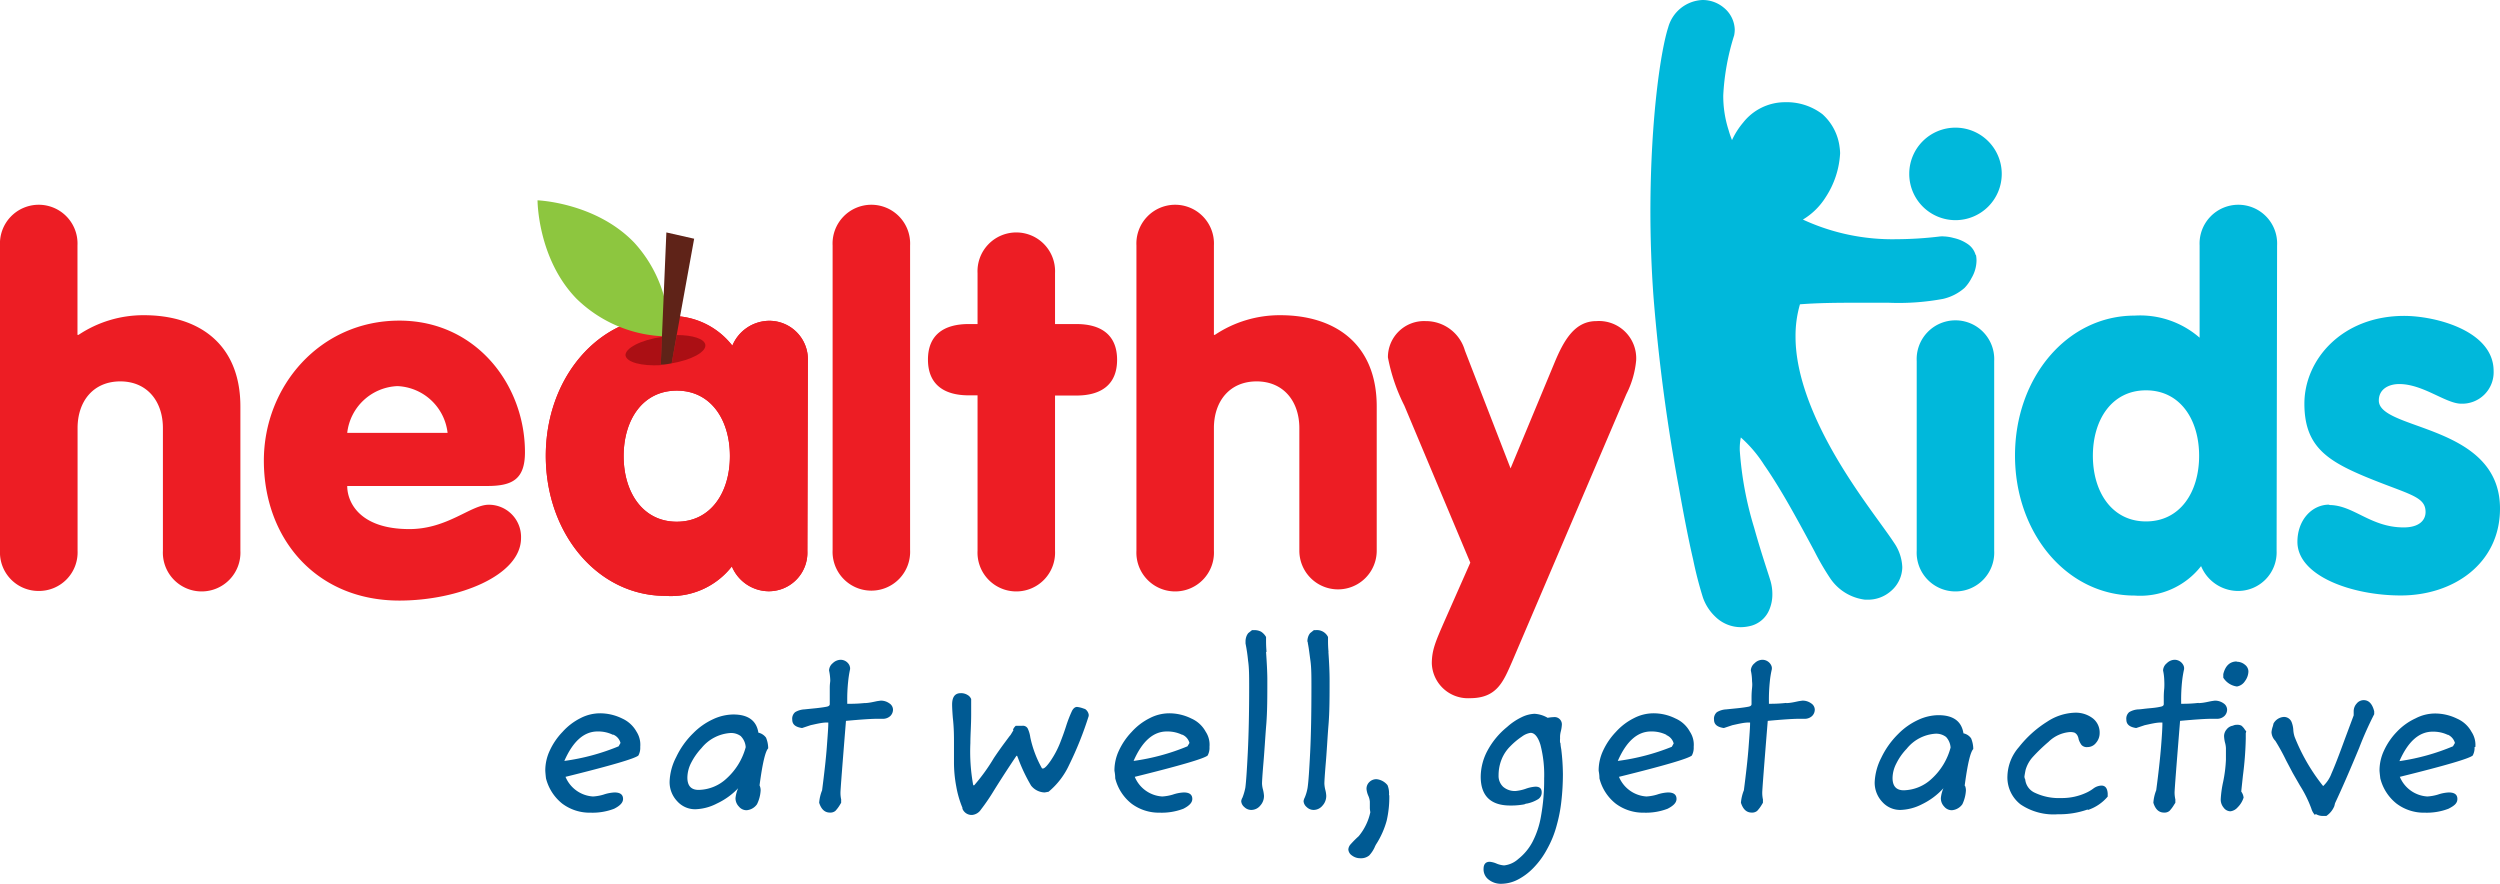 <svg viewBox="0 0 254.59 90" xmlns="http://www.w3.org/2000/svg"><path d="m35.36 49.49c0 1.66 1.27 4.39 6.33 4.39 3.89 0 6.26-2.48 8.08-2.48a3.28 3.28 0 0 1 3.29 3.39c0 3.84-6.42 6.37-12.39 6.37-8.49 0-13.8-6.32-13.8-14.25 0-7.59 5.72-14.26 13.8-14.26 7.79 0 12.79 6.52 12.79 13.4 0 2.78-1.31 3.44-3.84 3.44zm10.22-5.41a5.37 5.37 0 0 0 -5.11-4.76 5.37 5.37 0 0 0 -5.11 4.76z" fill="#ed1d24"/><path d="m0 25a3.95 3.95 0 1 1 7.89 0v9.1h.11a11.89 11.89 0 0 1 6.67-2c5.46 0 9.81 2.83 9.81 9.3v14.68a3.95 3.95 0 1 1 -7.89 0v-12.48c0-2.74-1.61-4.76-4.34-4.76s-4.35 2-4.35 4.76v12.48a3.93 3.93 0 0 1 -3.95 4.1 3.92 3.92 0 0 1 -3.95-4.1z" fill="#ed1d24"/><path d="m84.79 25a3.95 3.95 0 1 1 7.89 0v31a3.95 3.95 0 1 1 -7.89 0z" fill="#ed1d24"/><path d="m99.55 40.26h-.9c-2.53 0-4.15-1.12-4.15-3.64s1.62-3.62 4.15-3.62h.9v-5.18a3.95 3.95 0 1 1 7.89 0v5.18h2.17c2.53 0 4.15 1.11 4.15 3.64s-1.62 3.64-4.15 3.64h-2.17v15.8a3.95 3.95 0 1 1 -7.89 0z" fill="#ed1d24"/><path d="m115.73 25a3.95 3.95 0 1 1 7.89 0v9.1h.1a11.89 11.89 0 0 1 6.67-2c5.46 0 9.81 2.83 9.81 9.3v14.68a3.94 3.94 0 1 1 -7.88 0v-12.48c0-2.74-1.62-4.76-4.35-4.76s-4.35 2-4.35 4.76v12.48a3.95 3.95 0 1 1 -7.89 0z" fill="#ed1d24"/><path d="m149.73 57.3-6.72-16a18.39 18.39 0 0 1 -1.67-4.91 3.68 3.68 0 0 1 3.84-3.69 4.13 4.13 0 0 1 4 3l4.65 12 4.45-10.7c1-2.43 2.12-4.3 4.29-4.3a3.79 3.79 0 0 1 4.05 4 9.47 9.47 0 0 1 -1 3.44l-11.62 27.21c-.91 2.08-1.56 3.75-4.3 3.75a3.68 3.68 0 0 1 -3.89-3.54c0-1.37.4-2.27 1.31-4.35z" fill="#ed1d24"/><path d="m199.13 13a4.71 4.71 0 1 1 -4.7 4.7 4.7 4.7 0 0 1 4.7-4.7" fill="#00b8db"/><path d="m195.19 36.77a3.95 3.95 0 1 1 7.89 0v19.31a3.95 3.95 0 1 1 -7.89 0z" fill="#00b8db"/><path d="m231.84 56.08a3.93 3.93 0 0 1 -4 4.1 4.09 4.09 0 0 1 -3.69-2.53 7.86 7.86 0 0 1 -6.77 3c-6.88 0-12.18-6.32-12.18-14.26s5.3-14.25 12.18-14.25a9.21 9.21 0 0 1 6.62 2.25v-9.39a3.95 3.95 0 1 1 7.89 0zm-18.71-9.66c0 3.65 1.92 6.68 5.41 6.68s5.41-3 5.41-6.68-1.92-6.67-5.41-6.67-5.41 3-5.41 6.67" fill="#00b8db"/><path d="m237.2 51.43c2.48 0 4.2 2.28 7.58 2.28 1.62 0 2.23-.76 2.23-1.57 0-1.62-1.72-1.77-6.12-3.59-4-1.67-6.22-3.18-6.22-7.44 0-4.49 3.84-8.94 10.16-8.94 3.19 0 9.11 1.51 9.11 5.61a3.2 3.2 0 0 1 -3.3 3.33c-1.56 0-3.88-2-6.31-2-1.07 0-2.08.51-2.08 1.68 0 3.08 12.34 2.37 12.34 11 0 5.57-4.7 8.85-10.11 8.85-5 0-10.52-2-10.52-5.46 0-2.22 1.47-3.79 3.24-3.79" fill="#00b8db"/><path d="m201.2 26a2 2 0 0 0 -.79-1.13 4.06 4.06 0 0 0 -1.44-.63 4.44 4.44 0 0 0 -.94-.16h-.03a2.25 2.25 0 0 0 -.44 0 37.82 37.82 0 0 1 -4.4.28 21.68 21.68 0 0 1 -9.56-2 6.94 6.94 0 0 0 2.32-2.28 9 9 0 0 0 1.47-4.48 5.6 5.6 0 0 0 -.05-.6 5.38 5.38 0 0 0 -1.75-3.37 6 6 0 0 0 -3.86-1.22h-.05a5.43 5.43 0 0 0 -4.17 2.08 7.85 7.85 0 0 0 -1.13 1.78c-.12-.31-.24-.63-.34-1a11.34 11.34 0 0 1 -.55-3.57 24.11 24.11 0 0 1 1.11-6.1 3.26 3.26 0 0 0 .06-.62v.02a3 3 0 0 0 -1.13-2.23 3.36 3.36 0 0 0 -2.15-.77 3.79 3.79 0 0 0 -3.5 2.8c-.72 2.23-1.79 9-1.81 18.64 0 2.75.09 5.71.32 8.84a187.22 187.22 0 0 0 2.58 19.38c.51 2.86 1 5.38 1.45 7.31a39.52 39.52 0 0 0 1 3.88 4.91 4.91 0 0 0 1.25 1.94 3.73 3.73 0 0 0 2.61 1.08 4.32 4.32 0 0 0 1.07-.15 2.8 2.8 0 0 0 1.8-1.56 4 4 0 0 0 .34-1.66 4.81 4.81 0 0 0 -.17-1.27c-.17-.62-.92-2.75-1.69-5.51a35.1 35.1 0 0 1 -1.46-7.87v-.13a5.64 5.64 0 0 1 .11-1.17 13.07 13.07 0 0 1 2.37 2.79c.92 1.32 1.88 2.91 2.75 4.45s1.71 3.1 2.38 4.35a26.2 26.2 0 0 0 1.62 2.78 5 5 0 0 0 3.54 2.15h.27a3.52 3.52 0 0 0 2.32-.85 3.26 3.26 0 0 0 1.19-2.39v-.1a4.68 4.68 0 0 0 -.84-2.46c-1.11-1.7-3.6-4.79-5.87-8.66s-4.15-8.29-4.16-12.28v-.08a11.46 11.46 0 0 1 .45-3.26c1.8-.14 3.7-.16 5.52-.16h3.51a24.76 24.76 0 0 0 5.53-.39 5 5 0 0 0 2.2-1.12 4.15 4.15 0 0 0 .71-1 3.6 3.6 0 0 0 .51-1.78 3.23 3.23 0 0 0 -.06-.61" fill="#00b8db"/><path d="m82.22 56.11a3.93 3.93 0 0 1 -4 4.1 4.1 4.1 0 0 1 -3.69-2.53 7.86 7.86 0 0 1 -6.77 3c-6.88 0-12.18-6.32-12.18-14.26s5.35-14.22 12.23-14.22a7.83 7.83 0 0 1 6.77 3 4.1 4.1 0 0 1 3.69-2.53 3.93 3.93 0 0 1 4 4.1zm-18.71-9.66c0 3.64 1.92 6.68 5.41 6.68s5.41-3 5.41-6.68-1.92-6.67-5.41-6.67-5.41 3-5.41 6.67" fill="#ed1d24"/><path d="m82.22 56.11a3.93 3.93 0 0 1 -4 4.1 4.1 4.1 0 0 1 -3.69-2.53 7.86 7.86 0 0 1 -6.77 3c-6.88 0-12.18-6.32-12.18-14.26s5.35-14.22 12.23-14.22a7.83 7.83 0 0 1 6.77 3 4.1 4.1 0 0 1 3.69-2.53 3.93 3.93 0 0 1 4 4.1zm-18.71-9.66c0 3.64 1.92 6.68 5.41 6.68s5.41-3 5.41-6.68-1.92-6.67-5.41-6.67-5.41 3-5.41 6.67" fill="#ed1d24"/><path d="m68.11 34.26a13.47 13.47 0 0 0 -3.52-9.55c-3.93-4.09-9.85-4.31-9.85-4.31s0 5.92 3.95 10a13.48 13.48 0 0 0 9.42 3.86" fill="#8dc63f"/><path d="m71.83 35.12c-.08-.62-1.3-1-2.91-1l-.52 2.88c2-.34 3.53-1.15 3.43-1.89" fill="#ab0f14"/><path d="m63.7 36.19c.1.71 1.64 1.1 3.59 1l.12-2.88c-2.16.31-3.81 1.16-3.71 1.93" fill="#ab0f14"/><path d="m67.86 23.67-.45 10.59-.12 2.88q.33 0 .66-.06l.45-.08.51-2.87 1.78-9.82z" fill="#5f2318"/><g fill="#005a93"><path d="m65.2 76.07a1.65 1.65 0 0 1 -.19.87q-.54.47-7.42 2.17a3.25 3.25 0 0 0 2.8 2 4.61 4.61 0 0 0 1.07-.19 4.12 4.12 0 0 1 1.12-.22q.87 0 .87.66c0 .37-.3.69-.91 1a6.13 6.13 0 0 1 -2.39.4 4.66 4.66 0 0 1 -2.89-.92 4.79 4.79 0 0 1 -1.66-2.58c-.05-.44-.07-.71-.07-.81a4.76 4.76 0 0 1 .45-2 6.82 6.82 0 0 1 1.3-1.91 6.16 6.16 0 0 1 1.84-1.41 4.35 4.35 0 0 1 1.93-.49 5.1 5.1 0 0 1 2.31.53 3.15 3.15 0 0 1 1.46 1.34 2.46 2.46 0 0 1 .38 1.54m-2.78-1.22a3.4 3.4 0 0 0 -1.57-.34c-1.38 0-2.5 1-3.38 3a22.22 22.22 0 0 0 5.53-1.49l.19-.34a1.26 1.26 0 0 0 -.74-.85"/><path d="m77.36 80a1.19 1.19 0 0 1 .1.51 3.64 3.64 0 0 1 -.37 1.39 1.43 1.43 0 0 1 -1.06.61 1 1 0 0 1 -.78-.37 1.22 1.22 0 0 1 -.35-.87 3.41 3.41 0 0 1 .27-1 7.16 7.16 0 0 1 -2.17 1.56 5.08 5.08 0 0 1 -2.18.58 2.44 2.44 0 0 1 -1.86-.82 2.82 2.82 0 0 1 -.77-2 5.82 5.82 0 0 1 .67-2.49 8.4 8.4 0 0 1 1.74-2.44 6.89 6.89 0 0 1 2-1.41 5 5 0 0 1 2.08-.49c1.5 0 2.36.62 2.55 1.85a1.33 1.33 0 0 1 .78.51 2.87 2.87 0 0 1 .22 1.09c-.29.29-.59 1.55-.88 3.77m-1.89-5a1.65 1.65 0 0 0 -1.12-.33 4.13 4.13 0 0 0 -2.9 1.53 6.59 6.59 0 0 0 -1.06 1.51 3.39 3.39 0 0 0 -.38 1.49q0 1.26 1.14 1.26a4.27 4.27 0 0 0 2.86-1.17 6.58 6.58 0 0 0 1.94-3.18 1.75 1.75 0 0 0 -.47-1.09"/><path d="m88 71.6c.48 0 .93-.12 1.33-.2l.35-.05a1.46 1.46 0 0 1 .88.27.78.78 0 0 1 .38.63.91.91 0 0 1 -.28.67 1.1 1.1 0 0 1 -.79.28h-.32-.26c-.57 0-1.62.07-3.14.21q-.56 6.92-.56 7.3a3.26 3.26 0 0 0 .07.7.16.16 0 0 1 0 .08v.26l-.12.2a3.47 3.47 0 0 1 -.47.63.8.8 0 0 1 -.55.17c-.52 0-.88-.32-1.1-1a4.28 4.28 0 0 1 .3-1.27c.22-1.72.39-3.18.48-4.4s.15-2 .15-2.38v-.12h-.2c-.43 0-1 .14-1.6.27l-.87.29c-.69-.1-1-.38-1-.85a.87.87 0 0 1 .3-.77 2.05 2.05 0 0 1 .94-.28l1.19-.12c.56-.06.93-.12 1.11-.16s.28-.12.28-.26v-.17c0-.24 0-.39 0-.44 0-.21 0-.52 0-1s.05-.62.05-.8a5.24 5.24 0 0 0 -.12-1v-.05a1 1 0 0 1 .37-.7 1.2 1.2 0 0 1 .8-.35 1 1 0 0 1 .9.56 1.09 1.09 0 0 1 .07.25 1.2 1.2 0 0 1 0 .14 11.06 11.06 0 0 0 -.2 1.29 17.27 17.27 0 0 0 -.09 2v.24h.07a14.25 14.25 0 0 0 1.65-.07"/><path d="m105 80a17.29 17.29 0 0 1 -1.32-2.78l-.1-.25h-.07c-.63.93-1.39 2.09-2.26 3.48a20.81 20.81 0 0 1 -1.36 2 1.21 1.21 0 0 1 -.88.54 1 1 0 0 1 -1-.64v-.09a10.25 10.25 0 0 1 -.63-2.18 13.11 13.11 0 0 1 -.23-2.47v-.75c0-.47 0-.87 0-1.19 0-.68 0-1.55-.12-2.6-.05-.64-.07-1.07-.07-1.32 0-.77.29-1.16.87-1.16a1.25 1.25 0 0 1 .68.17.85.85 0 0 1 .39.43v.47 1.09c0 1.1-.08 2.07-.08 2.92a19.06 19.06 0 0 0 .29 4.3h.1a19.2 19.2 0 0 0 2-2.77c.38-.57.69-1 .92-1.32l.63-.85c.06-.08.12-.14.16-.2l.16-.26a.49.49 0 0 1 .07-.11.15.15 0 0 1 .07-.06s-.05 0-.05-.08.09-.23.27-.41h.68a.56.56 0 0 1 .53.26 3 3 0 0 1 .27.91 11.07 11.07 0 0 0 1.2 3.18h.09c.15 0 .4-.24.75-.74a9.35 9.35 0 0 0 1-1.88c.17-.44.39-1 .65-1.83a13.14 13.14 0 0 1 .57-1.44c.14-.25.31-.38.5-.38a2.7 2.7 0 0 1 .54.12l.29.1a.88.88 0 0 1 .36.56v.14a35 35 0 0 1 -2 5 7.78 7.78 0 0 1 -2.09 2.72l-.39.07a1.82 1.82 0 0 1 -1.39-.7"/><path d="m123.17 76.07a1.65 1.65 0 0 1 -.19.87q-.54.47-7.42 2.17a3.24 3.24 0 0 0 2.8 2 4.7 4.7 0 0 0 1.07-.19 4.06 4.06 0 0 1 1.12-.22q.87 0 .87.66c0 .37-.3.69-.91 1a6.18 6.18 0 0 1 -2.4.4 4.66 4.66 0 0 1 -2.88-.92 4.74 4.74 0 0 1 -1.66-2.58c0-.44-.08-.71-.08-.81a4.76 4.76 0 0 1 .45-2 7 7 0 0 1 1.3-1.91 6.2 6.2 0 0 1 1.85-1.41 4.34 4.34 0 0 1 1.92-.49 5.07 5.07 0 0 1 2.31.53 3.06 3.06 0 0 1 1.46 1.34 2.4 2.4 0 0 1 .39 1.54m-2.78-1.22a3.43 3.43 0 0 0 -1.57-.34q-2.07 0-3.38 3a22.15 22.15 0 0 0 5.49-1.49l.2-.34a1.28 1.28 0 0 0 -.74-.85"/><path d="m128.93 66.39c.08 1.15.13 2.1.13 2.84 0 1.72 0 3.25-.11 4.58s-.18 2.71-.31 4.15c-.08 1-.12 1.59-.12 1.85a2.75 2.75 0 0 0 .1.61 3.53 3.53 0 0 1 .1.63 1.45 1.45 0 0 1 -.39 1 1.17 1.17 0 0 1 -.9.43 1 1 0 0 1 -.71-.29.86.86 0 0 1 -.32-.61 1 1 0 0 1 .13-.36 5.78 5.78 0 0 0 .29-1c.08-.6.16-1.79.25-3.58s.14-4 .14-6.64c0-1.12 0-2-.11-2.71a17.36 17.36 0 0 0 -.26-1.76c0-.13 0-.2 0-.22a1.46 1.46 0 0 1 .17-.68l.1-.15.39-.31h.19a1.48 1.48 0 0 1 .72.15 1.54 1.54 0 0 1 .52.55v.37c0 .21 0 .59.05 1.14"/><path d="m135.28 66.39c.08 1.15.12 2.1.12 2.84 0 1.72 0 3.25-.11 4.58s-.17 2.71-.3 4.15c-.08 1-.12 1.59-.12 1.85a3.27 3.27 0 0 0 .09.61 2.8 2.8 0 0 1 .1.63 1.45 1.45 0 0 1 -.39 1 1.17 1.17 0 0 1 -.9.43 1 1 0 0 1 -.7-.29.86.86 0 0 1 -.32-.61 1.18 1.18 0 0 1 .12-.36 4.46 4.46 0 0 0 .29-1c.09-.6.17-1.79.26-3.58s.13-4 .13-6.64c0-1.12 0-2-.1-2.71s-.16-1.28-.26-1.76c0-.13-.05-.2-.05-.22a1.46 1.46 0 0 1 .17-.68l.1-.15.39-.31h.2a1.25 1.25 0 0 1 1.24.7v.37c0 .21 0 .59.05 1.14"/><path d="m141.48 81a10.61 10.61 0 0 1 -.27 2.59 8.76 8.76 0 0 1 -1 2.28 2.11 2.11 0 0 0 -.22.41 3.13 3.13 0 0 1 -.56.84 1.31 1.31 0 0 1 -.9.28 1.38 1.38 0 0 1 -.85-.28.8.8 0 0 1 -.37-.62.87.87 0 0 1 .25-.54 9.78 9.78 0 0 1 .8-.8 5.71 5.71 0 0 0 1.19-2.45 2.6 2.6 0 0 1 -.05-.42s0-.15 0-.34v-.31a1.81 1.81 0 0 0 -.16-.61 2.19 2.19 0 0 1 -.18-.68.94.94 0 0 1 .3-.72 1 1 0 0 1 .73-.28 1.65 1.65 0 0 1 1.11.61 2.19 2.19 0 0 1 .15 1"/><path d="m158.91 75.68a4.79 4.79 0 0 0 .08.61 22.22 22.22 0 0 1 .17 2.55 24.62 24.62 0 0 1 -.16 2.78 14.89 14.89 0 0 1 -.45 2.35 10.35 10.35 0 0 1 -1 2.5 8.32 8.32 0 0 1 -1.39 1.91 6.11 6.11 0 0 1 -1.62 1.21 3.73 3.73 0 0 1 -1.62.41 2 2 0 0 1 -1.33-.43 1.31 1.31 0 0 1 -.51-1.08c0-.48.21-.73.63-.73a2.3 2.3 0 0 1 .73.2 2.5 2.5 0 0 0 .73.17 2.56 2.56 0 0 0 1.44-.65 5.48 5.48 0 0 0 1.45-1.74 8.89 8.89 0 0 0 .87-2.63 20.46 20.46 0 0 0 .32-3.81 12.19 12.19 0 0 0 -.38-3.46c-.25-.81-.6-1.21-1-1.21a1.94 1.94 0 0 0 -.87.37 7.34 7.34 0 0 0 -1.2 1 3.92 3.92 0 0 0 -.89 1.35 4.32 4.32 0 0 0 -.3 1.59 1.52 1.52 0 0 0 .46 1.18 1.81 1.81 0 0 0 1.29.43 4.27 4.27 0 0 0 1-.22 3.66 3.66 0 0 1 1-.22c.43 0 .64.19.64.58a.8.8 0 0 1 -.34.68 3.5 3.5 0 0 1 -1.15.46.63.63 0 0 0 -.27.08 7.28 7.28 0 0 1 -1.45.12c-2 0-3-1-3-2.94a5.72 5.72 0 0 1 .69-2.65 7.91 7.91 0 0 1 2-2.41 6.23 6.23 0 0 1 1.49-1 3.29 3.29 0 0 1 1.3-.34 3 3 0 0 1 1.34.41 3.68 3.68 0 0 1 .61-.07.74.74 0 0 1 .83.83 3.52 3.52 0 0 1 -.1.61 2.56 2.56 0 0 0 -.08.51v.26a2.22 2.22 0 0 0 0 .37"/><path d="m172.48 76.07a1.65 1.65 0 0 1 -.19.87q-.54.47-7.42 2.17a3.25 3.25 0 0 0 2.8 2 4.7 4.7 0 0 0 1.07-.19 4.06 4.06 0 0 1 1.12-.22q.87 0 .87.66c0 .37-.3.69-.91 1a6.18 6.18 0 0 1 -2.4.4 4.66 4.66 0 0 1 -2.88-.92 4.74 4.74 0 0 1 -1.66-2.58c0-.44-.08-.71-.08-.81a4.76 4.76 0 0 1 .45-2 7 7 0 0 1 1.3-1.91 6.2 6.2 0 0 1 1.85-1.41 4.34 4.34 0 0 1 1.92-.49 5 5 0 0 1 2.31.53 3.06 3.06 0 0 1 1.46 1.34 2.4 2.4 0 0 1 .39 1.54m-2.78-1.22a3.4 3.4 0 0 0 -1.57-.34q-2.07 0-3.38 3a22.33 22.33 0 0 0 5.5-1.44l.19-.34a1.26 1.26 0 0 0 -.74-.85"/><path d="m181.87 71.6c.48 0 .93-.12 1.33-.2l.35-.05a1.46 1.46 0 0 1 .88.27.78.78 0 0 1 .38.63.91.91 0 0 1 -.28.67 1.1 1.1 0 0 1 -.79.28h-.32-.26c-.57 0-1.62.07-3.14.21q-.56 6.92-.56 7.3a3.26 3.26 0 0 0 .07.7.16.16 0 0 1 0 .08v.26l-.12.2a3.47 3.47 0 0 1 -.47.63.8.8 0 0 1 -.55.17c-.52 0-.88-.32-1.1-1a4.28 4.28 0 0 1 .3-1.27c.22-1.72.39-3.18.48-4.4s.15-2 .15-2.38v-.12h-.19c-.44 0-1 .14-1.61.27l-.87.29c-.69-.1-1-.38-1-.85a.87.87 0 0 1 .3-.77 2.05 2.05 0 0 1 .94-.28l1.19-.12c.56-.06.93-.12 1.11-.16s.28-.12.28-.26v-.17c0-.24 0-.39 0-.44 0-.21 0-.52.05-1s0-.62 0-.8a5.24 5.24 0 0 0 -.12-1v-.05a1 1 0 0 1 .38-.7 1.16 1.16 0 0 1 .79-.35 1 1 0 0 1 .9.56.73.73 0 0 1 .07.25s0 .06 0 .14a9.15 9.15 0 0 0 -.21 1.29 17.27 17.27 0 0 0 -.09 2v.24h.07a14.25 14.25 0 0 0 1.71-.09"/><path d="m200.1 80a1.19 1.19 0 0 1 .1.51 3.79 3.79 0 0 1 -.36 1.39 1.45 1.45 0 0 1 -1.07.61 1 1 0 0 1 -.78-.37 1.21 1.21 0 0 1 -.34-.87 3.33 3.33 0 0 1 .26-1 7.12 7.12 0 0 1 -2.18 1.63 5.12 5.12 0 0 1 -2.19.58 2.44 2.44 0 0 1 -1.86-.82 2.86 2.86 0 0 1 -.77-2 6 6 0 0 1 .67-2.49 8.59 8.59 0 0 1 1.74-2.44 6.89 6.89 0 0 1 2-1.41 5 5 0 0 1 2.08-.49c1.51 0 2.36.62 2.55 1.85a1.26 1.26 0 0 1 .78.51 2.87 2.87 0 0 1 .22 1.09c-.29.29-.59 1.55-.88 3.77m-1.89-5a1.65 1.65 0 0 0 -1.12-.33 4.1 4.1 0 0 0 -2.89 1.53 6 6 0 0 0 -1.06 1.51 3.27 3.27 0 0 0 -.38 1.46q0 1.26 1.14 1.26a4.29 4.29 0 0 0 2.84-1.17 6.57 6.57 0 0 0 1.93-3.18 1.75 1.75 0 0 0 -.46-1.08"/><path d="m212.58 82.44a8.58 8.58 0 0 1 -3 .48 6 6 0 0 1 -3.81-1 3.47 3.47 0 0 1 -1.34-2.92 4.67 4.67 0 0 1 1.17-2.92 11.26 11.26 0 0 1 2.88-2.59 5.44 5.44 0 0 1 2.76-.91 2.87 2.87 0 0 1 1.88.57 1.83 1.83 0 0 1 .7 1.5 1.51 1.51 0 0 1 -.37 1 1.09 1.09 0 0 1 -.87.43.72.72 0 0 1 -.61-.22 2 2 0 0 1 -.29-.58 1.13 1.13 0 0 0 -.12-.37.71.71 0 0 0 -.3-.3 1.36 1.36 0 0 0 -.48-.06 3.49 3.49 0 0 0 -2.17 1 17.52 17.52 0 0 0 -1.61 1.55 3.31 3.31 0 0 0 -.72 1.3c-.06.29-.1.52-.12.68a.6.6 0 0 0 .08.29 1.67 1.67 0 0 0 1 1.37 5.66 5.66 0 0 0 2.63.53 5.89 5.89 0 0 0 2.67-.58 3.83 3.83 0 0 0 .68-.42 1.48 1.48 0 0 1 .78-.27c.39 0 .6.26.64.8v.32a4.48 4.48 0 0 1 -2 1.36"/><path d="m223.86 71.6c.48 0 .93-.12 1.34-.2l.34-.05a1.51 1.51 0 0 1 .89.27.79.79 0 0 1 .37.63.91.91 0 0 1 -.28.67 1.09 1.09 0 0 1 -.79.28h-.31-.27c-.57 0-1.61.07-3.14.21q-.56 6.92-.56 7.3a3.27 3.27 0 0 0 .08.7.31.31 0 0 1 0 .08v.26l-.13.2a3.47 3.47 0 0 1 -.47.63.79.79 0 0 1 -.55.17c-.52 0-.88-.32-1.09-1a4.26 4.26 0 0 1 .29-1.27c.23-1.72.39-3.18.49-4.4s.14-2 .14-2.38v-.12h-.19c-.44 0-1 .14-1.61.27l-.87.29c-.68-.1-1-.38-1-.85a.87.87 0 0 1 .29-.77 2.06 2.06 0 0 1 .95-.28c.19 0 .59-.07 1.19-.12s.92-.12 1.1-.16.28-.12.28-.26v-.17c0-.24 0-.39 0-.44 0-.21 0-.52.05-1a7.12 7.12 0 0 0 0-.8 5.24 5.24 0 0 0 -.12-1v-.05a1 1 0 0 1 .38-.7 1.16 1.16 0 0 1 .79-.35 1 1 0 0 1 .9.56.73.73 0 0 1 .07.25s0 .06 0 .14a10.87 10.87 0 0 0 -.21 1.29 17.27 17.27 0 0 0 -.09 2v.24h.08a14.07 14.07 0 0 0 1.7-.09"/><path d="m228.7 74.66v.17.39a33.91 33.91 0 0 1 -.29 3.77c-.08.76-.14 1.3-.17 1.62a1.31 1.31 0 0 1 .24.61 2.4 2.4 0 0 1 -.61 1 1.17 1.17 0 0 1 -.73.4.87.87 0 0 1 -.69-.37 1.28 1.28 0 0 1 -.3-.85 10.81 10.81 0 0 1 .24-1.75 13.91 13.91 0 0 0 .29-2.28v-1.18a2.46 2.46 0 0 0 -.1-.59 3.54 3.54 0 0 1 -.09-.63 1.06 1.06 0 0 1 .26-.69 1 1 0 0 1 .64-.38.86.86 0 0 1 .41-.09.88.88 0 0 1 .46.09 1.56 1.56 0 0 1 .34.39l.15.2zm-.95-7.27a1.27 1.27 0 0 1 .86.3.88.88 0 0 1 .36.67 1.71 1.71 0 0 1 -.35 1 1.21 1.21 0 0 1 -.82.55 1.93 1.93 0 0 1 -1.39-.9v-.36c.21-.86.68-1.29 1.39-1.29"/><path d="m235.75 83a1.63 1.63 0 0 1 -.37-.65 12.12 12.12 0 0 0 -1.16-2.35l-.73-1.27-.68-1.29a21.06 21.06 0 0 0 -1.1-2 1.32 1.32 0 0 1 -.39-.88 2.48 2.48 0 0 1 .13-.58 2.39 2.39 0 0 0 .07-.29 1.29 1.29 0 0 1 1.07-.68.83.83 0 0 1 .78.53 2.54 2.54 0 0 1 .17.78 2.74 2.74 0 0 0 .14.73 19.51 19.51 0 0 0 2.9 5 3.35 3.35 0 0 0 .86-1.31q.45-1 1.35-3.48l.9-2.41v-.31-.1a1.16 1.16 0 0 1 .31-.8.91.91 0 0 1 .71-.34c.52 0 .88.38 1.07 1.14v.29a34.88 34.88 0 0 0 -1.53 3.43q-1.43 3.45-2.46 5.64l-.07.29a2.23 2.23 0 0 1 -.81 1h-.29a1.36 1.36 0 0 1 -.8-.2"/><path d="m252 76.07a1.65 1.65 0 0 1 -.19.87q-.54.47-7.42 2.17a3.24 3.24 0 0 0 2.8 2 4.7 4.7 0 0 0 1.07-.19 4 4 0 0 1 1.11-.22c.59 0 .88.22.88.66s-.3.69-.91 1a6.18 6.18 0 0 1 -2.4.4 4.61 4.61 0 0 1 -2.88-.92 4.74 4.74 0 0 1 -1.66-2.58c-.05-.44-.08-.71-.08-.81a4.76 4.76 0 0 1 .45-2 6.82 6.82 0 0 1 1.3-1.91 6.2 6.2 0 0 1 1.93-1.39 4.31 4.31 0 0 1 1.92-.49 5.1 5.1 0 0 1 2.31.53 3.06 3.06 0 0 1 1.46 1.34 2.4 2.4 0 0 1 .39 1.54m-2.78-1.22a3.43 3.43 0 0 0 -1.57-.34q-2.07 0-3.38 3a22.15 22.15 0 0 0 5.45-1.51l.2-.34a1.31 1.31 0 0 0 -.74-.85"/></g></svg>